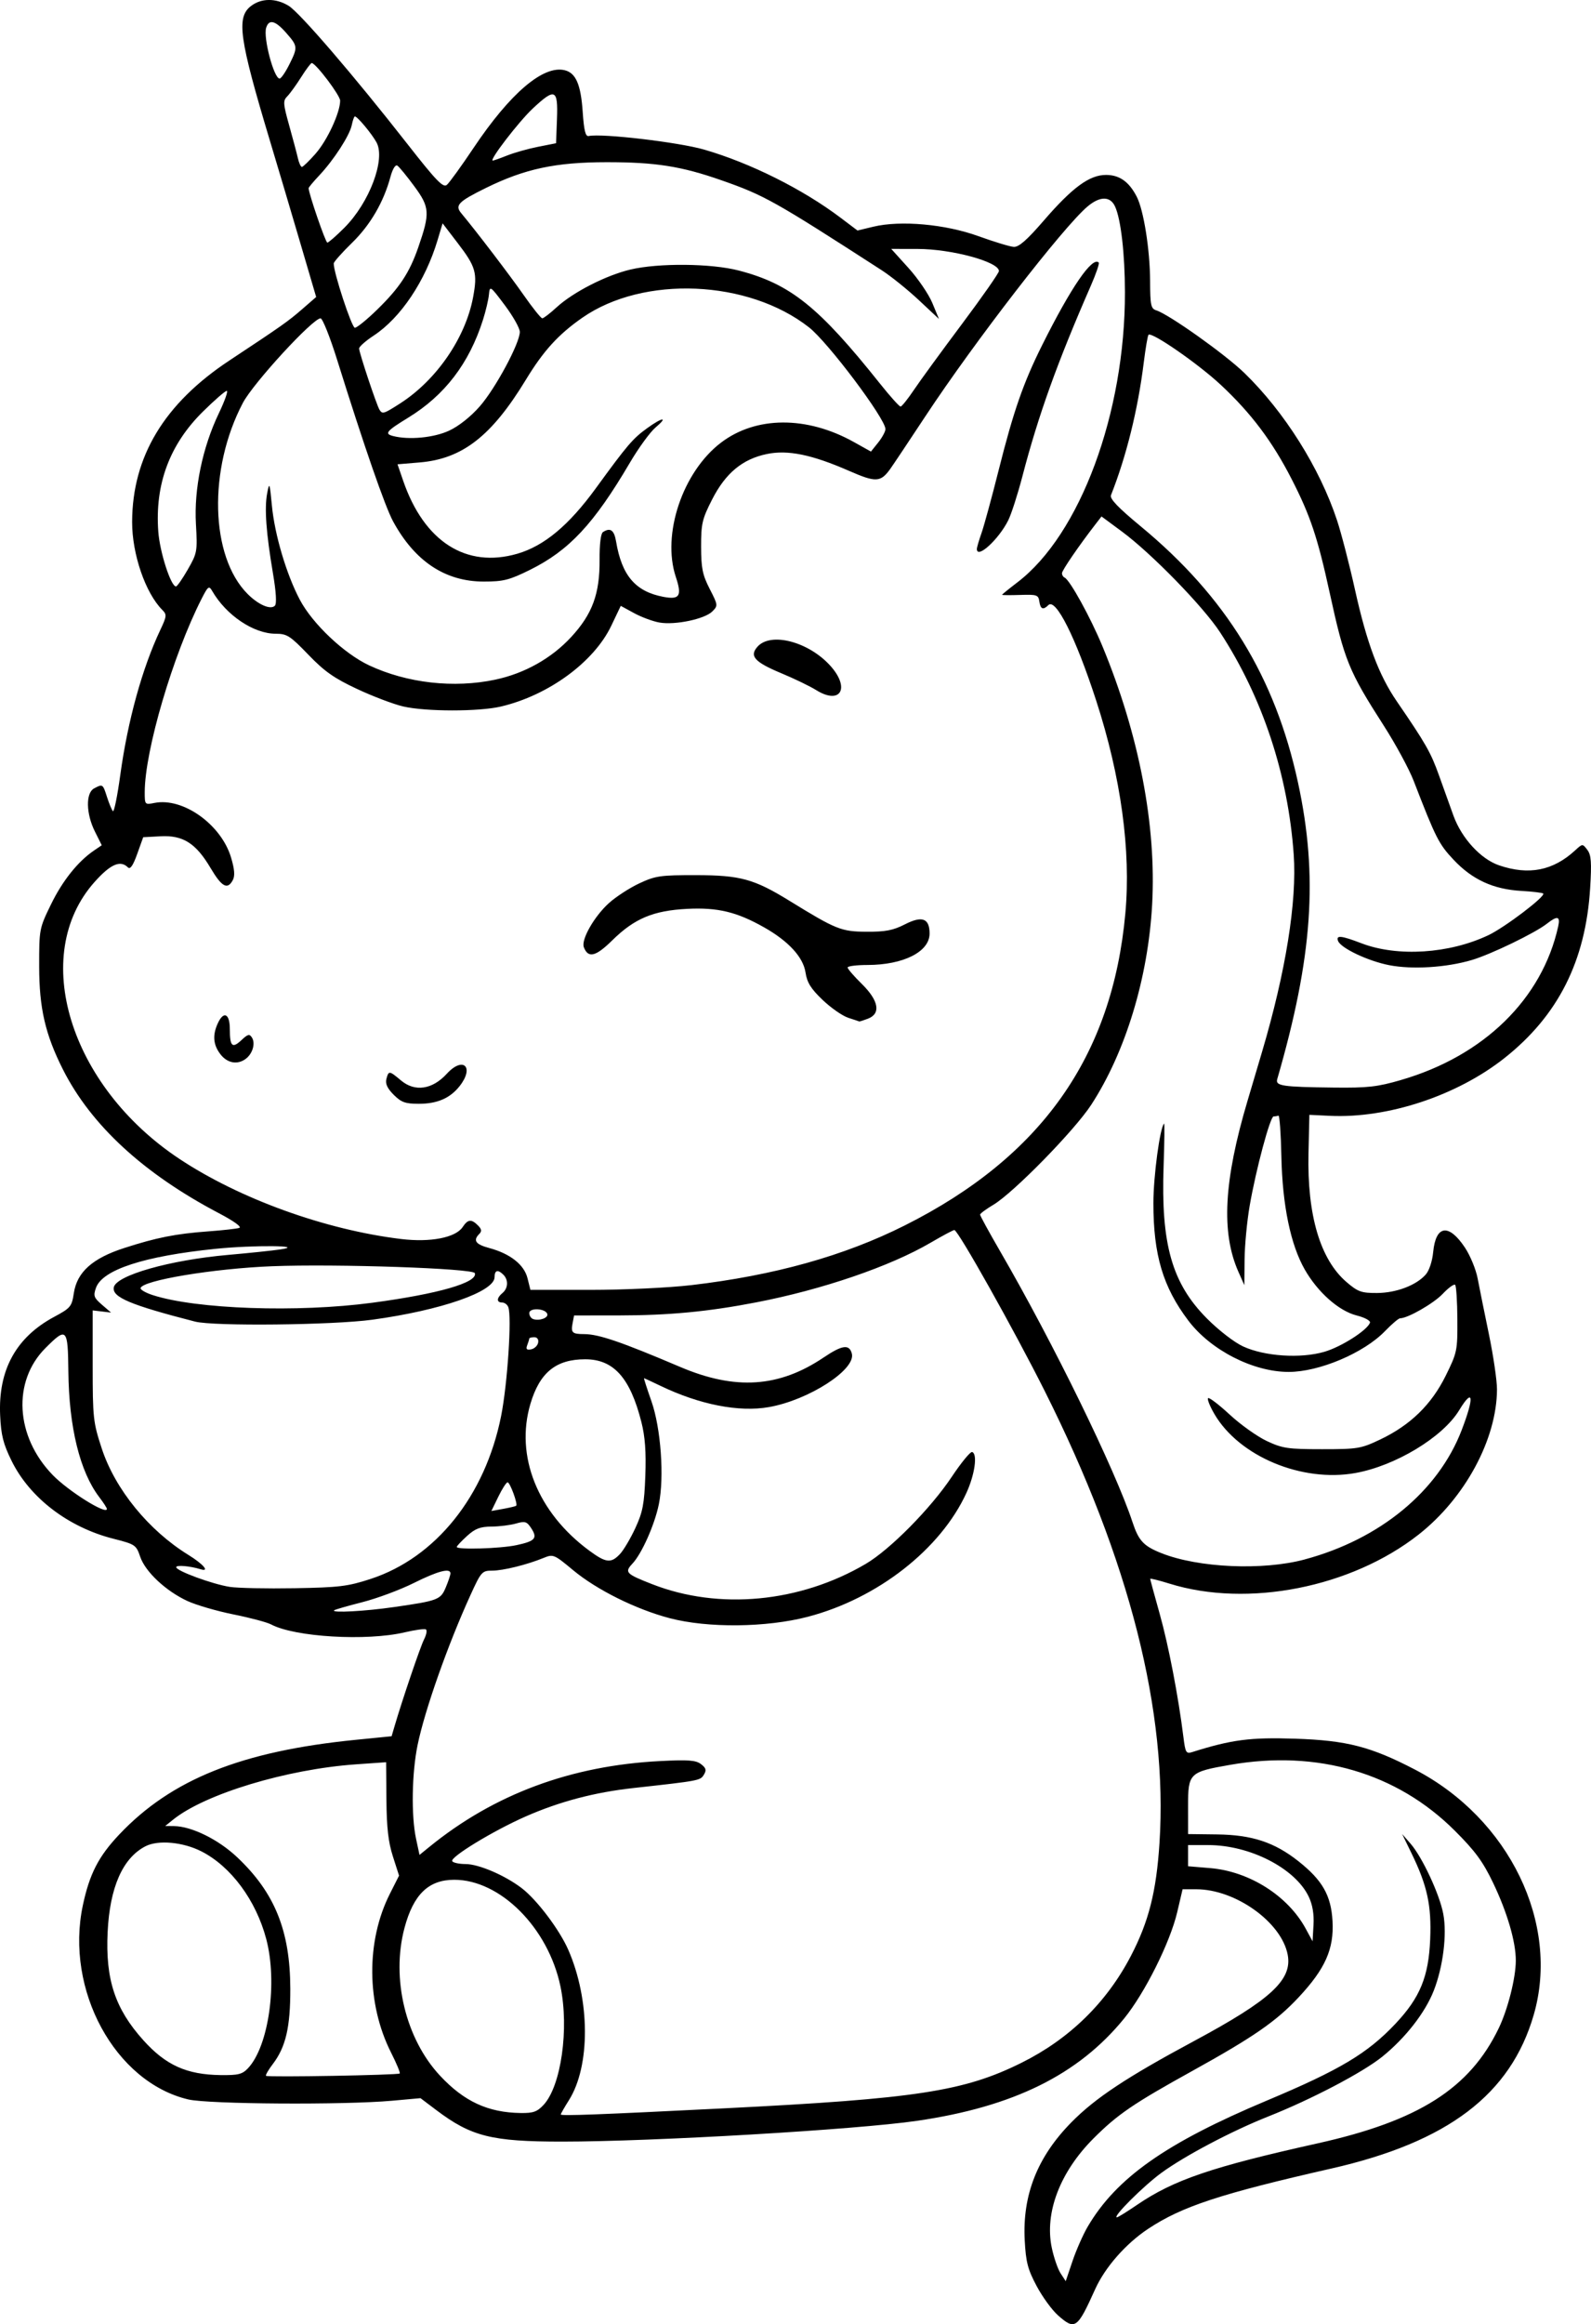 <?xml version="1.0" encoding="UTF-8" standalone="no"?>
<!-- Created with Inkscape (http://www.inkscape.org/) -->

<svg
   width="133.546mm"
   height="194.939mm"
   viewBox="0 0 133.547 194.939"
   version="1.1"
   id="svg1"
   xml:space="preserve"
   xmlns="http://www.w3.org/2000/svg"
   xmlns:svg="http://www.w3.org/2000/svg"><defs
     id="defs1" /><g
     id="layer1"
     transform="translate(-165.589,-570.677)"><path
       style="fill:#000000"
       d="m 254.4,764.88 c -0.5,-0.439 -1.309,-1.547 -1.796,-2.462 -0.747,-1.401 -0.904,-2.006 -1.001,-3.84 -0.2,-3.799 1.063,-6.992 3.91,-9.885 2.012,-2.045 4.625,-3.776 10.325,-6.837 6.421,-3.449 8.235,-5.119 7.84,-7.221 -0.512,-2.727 -4.381,-5.497 -7.678,-5.497 h -1.146 l -0.45,1.918 c -0.595,2.537 -2.721,6.792 -4.46,8.925 -3.839,4.711 -9.291,7.402 -17.387,8.58 -5.107,0.743 -22.187,1.743 -29.777,1.743 -5.923,0 -7.631,-0.427 -10.572,-2.646 l -1.323,-0.998 -2.381,0.215 c -4.021,0.364 -15.408,0.292 -17.105,-0.107 -6.155,-1.449 -10.365,-9.186 -8.857,-16.277 0.562,-2.642 1.316,-4.108 3.06,-5.95 4.382,-4.628 10.271,-6.983 19.837,-7.936 l 3.021,-0.301 0.233,-0.794 c 0.659,-2.249 2.173,-6.703 2.49,-7.327 0.199,-0.392 0.27,-0.769 0.157,-0.839 -0.112,-0.07 -0.916,0.041 -1.785,0.245 -3.197,0.752 -9.233,0.394 -11.211,-0.664 -0.336,-0.18 -1.754,-0.557 -3.152,-0.838 -1.398,-0.281 -3.142,-0.789 -3.875,-1.128 -1.81,-0.838 -3.535,-2.453 -3.959,-3.708 -0.336,-0.992 -0.419,-1.048 -2.251,-1.513 -3.79,-0.962 -7.018,-3.431 -8.547,-6.537 -0.7,-1.423 -0.882,-2.145 -0.958,-3.803 -0.175,-3.813 1.328,-6.552 4.54,-8.274 1.368,-0.734 1.475,-0.862 1.642,-1.974 0.266,-1.773 1.559,-2.934 4.23,-3.796 2.72,-0.878 4.32,-1.195 7.052,-1.396 1.215,-0.089 2.387,-0.22 2.606,-0.29 0.238,-0.077 -0.45,-0.573 -1.72,-1.24 -6.315,-3.318 -10.722,-7.378 -13.082,-12.053 -1.48,-2.932 -1.99,-5.139 -1.993,-8.629 -0.003,-3.138 0.009,-3.199 0.997,-5.224 0.964,-1.977 2.261,-3.597 3.611,-4.512 l 0.645,-0.438 -0.579,-1.16 c -0.744,-1.49 -0.776,-3.226 -0.067,-3.606 0.725,-0.388 0.736,-0.381 1.087,0.718 0.174,0.546 0.397,1.08 0.494,1.188 0.098,0.108 0.377,-1.261 0.622,-3.043 0.626,-4.555 1.838,-8.942 3.36,-12.161 0.541,-1.145 0.555,-1.285 0.168,-1.672 -1.42,-1.42 -2.543,-4.691 -2.535,-7.386 0.016,-5.479 2.697,-9.924 8.167,-13.539 4.395,-2.905 4.935,-3.286 6.103,-4.301 l 1.178,-1.023 -1.352,-4.597 c -0.744,-2.528 -1.889,-6.383 -2.546,-8.565 -2.556,-8.498 -2.808,-10.272 -1.596,-11.226 0.872,-0.686 2.094,-0.7 3.183,-0.036 0.933,0.569 5.485,5.861 9.96,11.579 2.42,3.092 3.007,3.701 3.317,3.444 0.207,-0.172 1.215,-1.565 2.24,-3.095 3.088,-4.611 5.872,-6.978 7.671,-6.521 0.923,0.234 1.338,1.2 1.494,3.475 0.109,1.591 0.234,2.098 0.505,2.041 1.122,-0.237 7.552,0.519 9.694,1.139 3.87,1.12 8.279,3.321 11.45,5.716 l 1.418,1.07 1.336,-0.321 c 2.286,-0.548 6.039,-0.21 8.814,0.794 1.31,0.474 2.643,0.879 2.964,0.9 0.425,0.028 1.106,-0.567 2.517,-2.2 2.405,-2.783 3.838,-3.835 5.228,-3.835 1.13,0 1.929,0.564 2.577,1.818 0.587,1.134 1.114,4.456 1.125,7.082 0.008,2.039 0.067,2.316 0.524,2.461 1.068,0.339 5.77,3.679 7.389,5.249 3.363,3.261 6.323,7.963 7.775,12.35 0.361,1.091 1.04,3.711 1.508,5.821 0.998,4.497 1.999,7.167 3.518,9.381 2.425,3.534 2.85,4.279 3.538,6.207 0.394,1.104 0.939,2.62 1.21,3.369 0.689,1.9 2.293,3.646 3.832,4.17 2.498,0.851 4.531,0.45 6.389,-1.26 0.615,-0.566 0.618,-0.566 1.018,-0.038 0.325,0.428 0.37,1.038 0.237,3.201 -0.375,6.12 -2.69,10.707 -7.203,14.272 -3.987,3.149 -9.792,5.065 -14.645,4.834 l -1.72,-0.082 -0.074,3.22 c -0.119,5.19 0.983,8.915 3.2,10.813 0.946,0.81 1.241,0.915 2.544,0.91 1.612,-0.006 3.288,-0.638 4.092,-1.542 0.293,-0.329 0.554,-1.114 0.629,-1.885 0.219,-2.278 1.311,-2.428 2.676,-0.367 0.438,0.662 0.914,1.817 1.056,2.567 0.142,0.75 0.567,2.852 0.944,4.671 0.377,1.819 0.683,3.907 0.681,4.641 -0.015,4.175 -2.683,9.116 -6.572,12.172 -5.662,4.449 -14.359,6.161 -20.921,4.119 -0.889,-0.277 -1.616,-0.457 -1.616,-0.401 0,0.056 0.36,1.383 0.8,2.949 0.739,2.629 1.564,6.917 1.991,10.345 0.161,1.292 0.224,1.397 0.743,1.234 3.309,-1.043 4.869,-1.245 8.637,-1.12 4.33,0.143 6.35,0.664 10.058,2.593 7.92,4.12 12.181,12.914 9.965,20.566 -1.932,6.669 -7.198,10.668 -16.98,12.891 -9.341,2.123 -12.556,3.181 -15.394,5.065 -1.875,1.244 -3.616,3.229 -4.443,5.065 -1.497,3.319 -1.681,3.449 -3.114,2.191 z m 2.496,-7.452 c 2.403,-4.087 6.567,-7.015 15.031,-10.567 6.137,-2.576 8.445,-3.953 10.796,-6.445 2.059,-2.182 2.783,-3.939 2.914,-7.075 0.119,-2.845 -0.242,-4.505 -1.572,-7.232 l -0.781,-1.601 0.696,0.794 c 0.987,1.127 2.445,4.248 2.757,5.905 0.324,1.718 -0.016,4.442 -0.803,6.445 -0.725,1.843 -2.373,3.955 -4.309,5.522 -1.627,1.317 -5.948,3.582 -9.565,5.016 -3.053,1.21 -7.007,3.293 -8.977,4.729 -1.517,1.106 -4.152,3.737 -3.743,3.737 0.087,0 0.841,-0.466 1.676,-1.036 3.087,-2.106 6.28,-3.193 15.189,-5.174 8.465,-1.882 12.753,-4.606 15.184,-9.647 0.765,-1.587 1.43,-4.212 1.436,-5.669 0.006,-1.57 -0.716,-4.044 -1.902,-6.52 -0.863,-1.8 -1.506,-2.676 -3.224,-4.389 -4.857,-4.843 -11.526,-6.797 -18.846,-5.52 -3.446,0.601 -3.541,0.694 -3.539,3.499 l 0.001,2.309 2.446,0.03 c 2.917,0.036 4.806,0.658 6.813,2.245 2.017,1.595 2.744,2.867 2.865,5.018 0.133,2.345 -0.608,4.009 -2.85,6.406 -1.883,2.013 -3.787,3.329 -8.94,6.18 -4.934,2.73 -6.261,3.636 -8.275,5.652 -2.813,2.816 -4.116,6.23 -3.5,9.167 0.172,0.821 0.506,1.787 0.742,2.148 l 0.429,0.655 0.569,-1.685 c 0.313,-0.926 0.889,-2.229 1.28,-2.895 z m -30.477,-9.918 c 16.06,-0.803 20.086,-1.42 24.91,-3.816 4.026,-2 7.15,-5.051 9.193,-8.978 1.493,-2.869 2.129,-5.382 2.393,-9.453 0.715,-11.019 -2.508,-23.706 -9.626,-37.9 -2.577,-5.138 -7.278,-13.508 -7.592,-13.518 -0.093,-0.003 -0.986,0.473 -1.984,1.057 -3.402,1.992 -9.098,3.94 -14.648,5.01 -4.053,0.782 -7.321,1.092 -11.547,1.095 l -3.742,0.003 -0.123,0.642 c -0.154,0.808 -0.038,0.918 0.97,0.922 1.225,0.004 3.096,0.644 8.067,2.757 4.623,1.966 8.295,1.722 12.035,-0.797 1.562,-1.052 2.156,-1.133 2.367,-0.324 0.35,1.339 -3.62,3.898 -6.96,4.486 -2.521,0.444 -5.829,-0.206 -9.121,-1.792 -0.718,-0.346 -1.332,-0.629 -1.363,-0.629 -0.031,0 0.247,0.863 0.618,1.918 0.8,2.275 1.095,6.39 0.622,8.668 -0.359,1.727 -1.428,4.126 -2.21,4.961 -0.685,0.731 -0.56,0.861 1.654,1.727 5.604,2.191 12.407,1.545 17.928,-1.703 2.039,-1.199 5.444,-4.643 7.213,-7.294 0.797,-1.195 1.569,-2.135 1.714,-2.089 0.471,0.149 0.23,1.885 -0.476,3.426 -2.164,4.728 -7.475,8.872 -13.322,10.396 -3.475,0.906 -8.399,0.955 -11.588,0.116 -2.841,-0.747 -6.129,-2.381 -8.113,-4.033 -1.582,-1.317 -1.667,-1.352 -2.459,-1.026 -1.394,0.574 -3.407,1.071 -4.332,1.071 -0.845,0 -0.924,0.089 -1.819,2.051 -1.898,4.159 -3.829,9.629 -4.436,12.567 -0.486,2.355 -0.545,5.935 -0.13,7.874 l 0.29,1.351 0.835,-0.679 c 5.426,-4.413 11.876,-6.81 19.356,-7.192 2.382,-0.122 3.007,-0.075 3.44,0.259 0.424,0.327 0.471,0.503 0.237,0.887 -0.3,0.491 -0.357,0.502 -5.925,1.117 -3.252,0.359 -6.184,1.132 -9.028,2.381 -2.718,1.194 -6.376,3.42 -6.169,3.754 0.081,0.131 0.586,0.239 1.124,0.24 1.103,0.003 3.297,0.944 4.706,2.019 1.276,0.973 3.175,3.488 3.916,5.185 1.837,4.21 1.858,9.738 0.047,12.606 -0.375,0.593 -0.681,1.13 -0.681,1.193 0,0.134 3.061,0.019 13.758,-0.516 z m -15.199,-0.29 c 1.468,-1.584 2.152,-6.39 1.413,-9.934 -1.024,-4.909 -5.05,-8.948 -8.915,-8.944 -2.159,0.002 -3.428,1.23 -4.177,4.043 -1.129,4.239 0.093,9.299 2.993,12.4 2.017,2.157 4.022,3.082 6.765,3.12 1.047,0.015 1.384,-0.105 1.92,-0.684 z m -12.078,-2.631 c 0.059,-0.056 -0.27,-0.846 -0.73,-1.757 -2.065,-4.084 -2.104,-9.344 -0.1,-13.308 l 0.773,-1.53 -0.517,-1.612 c -0.385,-1.199 -0.524,-2.416 -0.543,-4.756 l -0.025,-3.144 -2.525,0.177 c -5.815,0.407 -12.674,2.48 -15.357,4.641 l -0.661,0.533 0.718,0.006 c 1.494,0.012 3.747,1.121 5.34,2.629 3.143,2.974 4.428,6.158 4.442,11.003 0.009,3.228 -0.379,4.899 -1.47,6.329 -0.37,0.485 -0.625,0.929 -0.568,0.986 0.132,0.132 11.079,-0.06 11.224,-0.197 z m -12.734,-0.441 c 1.743,-1.855 2.495,-7.198 1.526,-10.849 -0.86,-3.241 -2.957,-6.073 -5.433,-7.336 -1.549,-0.79 -3.637,-0.982 -4.703,-0.431 -1.91,0.987 -2.993,3.443 -3.174,7.195 -0.192,3.973 0.618,6.428 2.994,9.07 1.888,2.1 3.638,2.89 6.487,2.927 1.482,0.019 1.823,-0.066 2.302,-0.576 z m 89.038,-14.38 c -1.133,-2.384 -4.932,-4.336 -8.441,-4.336 h -1.692 v 0.888 0.888 l 1.863,0.156 c 3.288,0.276 6.52,2.325 8.014,5.08 l 0.574,1.058 0.079,-1.366 c 0.053,-0.908 -0.08,-1.702 -0.397,-2.368 z m -76.808,-24.295 c 3.744,-0.541 3.935,-0.613 4.375,-1.668 0.213,-0.51 0.387,-1.032 0.387,-1.16 0,-0.478 -1.06,-0.201 -3.078,0.806 -1.145,0.571 -3.093,1.296 -4.33,1.61 -1.237,0.314 -2.299,0.621 -2.359,0.681 -0.231,0.231 2.596,0.078 5.005,-0.27 z m -1.942,-2.363 c 5.467,-1.784 9.616,-6.959 10.955,-13.661 0.535,-2.677 0.909,-8.344 0.603,-9.139 -0.081,-0.212 -0.314,-0.386 -0.517,-0.386 -0.483,0 -0.47,-0.381 0.028,-0.794 0.478,-0.397 0.514,-1.1 0.079,-1.535 -0.464,-0.464 -0.741,-0.389 -0.741,0.201 0,1.218 -4.491,2.781 -10.262,3.571 -3.306,0.453 -13.312,0.559 -14.874,0.159 -5.436,-1.395 -6.985,-2.047 -6.826,-2.875 0.194,-1.009 4.723,-2.292 9.604,-2.721 1.746,-0.154 3.711,-0.359 4.366,-0.457 2.255,-0.336 -2.225,-0.379 -5.424,-0.052 -6.017,0.615 -9.508,1.754 -10.043,3.276 -0.234,0.666 -0.176,0.829 0.501,1.412 l 0.766,0.659 -0.771,-0.091 -0.771,-0.091 v 4.63 c 0,4.384 0.04,4.753 0.76,6.949 1.122,3.423 3.937,6.876 7.284,8.936 1.236,0.761 1.814,1.439 1.018,1.196 -0.904,-0.276 -2.051,-0.373 -2.051,-0.173 0,0.309 3.039,1.425 4.498,1.652 0.655,0.102 3.096,0.152 5.424,0.112 3.75,-0.064 4.48,-0.153 6.393,-0.777 z m 78.406,-1.636 c 6.311,-1.69 11.2,-5.711 13.173,-10.834 1.084,-2.814 0.982,-3.634 -0.208,-1.675 -1.371,2.257 -5.351,4.661 -8.713,5.262 -4.493,0.803 -9.745,-1.393 -11.826,-4.944 -0.38,-0.649 -0.621,-1.251 -0.535,-1.337 0.086,-0.086 0.902,0.534 1.813,1.377 0.911,0.844 2.314,1.842 3.117,2.219 1.317,0.618 1.772,0.685 4.635,0.685 3.002,0 3.269,-0.045 4.895,-0.818 2.519,-1.199 4.293,-2.926 5.486,-5.341 0.962,-1.948 0.996,-2.11 0.98,-4.736 -0.009,-1.495 -0.093,-2.795 -0.186,-2.889 -0.093,-0.093 -0.562,0.245 -1.042,0.753 -0.762,0.806 -2.937,2.052 -3.582,2.052 -0.124,0 -0.696,0.487 -1.271,1.082 -1.771,1.831 -5.518,3.416 -8.077,3.416 -2.983,0 -6.553,-1.826 -8.43,-4.313 -2.127,-2.817 -2.927,-5.506 -2.927,-9.838 0,-2.265 0.546,-6.327 0.897,-6.678 0.049,-0.049 0.031,1.551 -0.04,3.557 -0.232,6.552 0.696,9.826 3.623,12.776 0.987,0.995 2.305,2.014 3.053,2.359 1.797,0.83 4.82,1.03 6.816,0.449 1.425,-0.414 3.625,-1.818 3.831,-2.445 0.054,-0.165 -0.442,-0.432 -1.118,-0.603 -1.495,-0.376 -3.261,-1.939 -4.357,-3.853 -1.192,-2.084 -1.877,-5.399 -1.962,-9.495 -0.04,-1.914 -0.151,-3.45 -0.248,-3.413 -0.097,0.036 -0.279,0.066 -0.403,0.066 -0.29,0 -1.485,4.456 -2.013,7.509 -0.223,1.292 -0.415,3.316 -0.425,4.498 l -0.019,2.148 -0.498,-1.121 c -1.463,-3.292 -1.229,-7.65 0.769,-14.357 0.282,-0.946 0.83,-2.791 1.217,-4.101 1.988,-6.713 2.933,-12.599 2.656,-16.536 -0.471,-6.705 -2.626,-13.203 -6.179,-18.642 -1.412,-2.162 -5.76,-6.621 -8.24,-8.454 l -1.714,-1.266 -0.481,0.621 c -1.43,1.848 -2.838,3.902 -2.838,4.141 0,0.15 0.097,0.312 0.214,0.361 0.435,0.179 2.179,3.337 3.188,5.777 3.07,7.415 4.533,15.021 4.166,21.653 -0.34,6.149 -2.232,12.367 -5.109,16.788 -1.396,2.146 -6.522,7.381 -8.215,8.39 -0.61,0.364 -1.113,0.735 -1.117,0.826 -0.004,0.09 0.745,1.46 1.663,3.043 4.475,7.713 9.673,18.338 11.132,22.757 0.514,1.557 0.928,2 2.421,2.595 3.1,1.234 8.51,1.473 12.028,0.531 z m -57.476,-0.45 c 0.308,-0.328 0.89,-1.31 1.294,-2.183 0.622,-1.343 0.75,-2.016 0.837,-4.383 0.073,-1.999 -0.02,-3.281 -0.328,-4.498 -0.94,-3.72 -2.33,-5.274 -4.718,-5.274 -2.454,0 -3.819,1.108 -4.599,3.737 -1.298,4.372 0.6,9.112 4.929,12.305 1.412,1.041 1.838,1.09 2.584,0.295 z m -8.685,-0.748 c 1.579,-0.339 1.789,-0.582 1.234,-1.428 -0.365,-0.558 -0.517,-0.603 -1.278,-0.385 -0.475,0.136 -1.4,0.251 -2.056,0.255 -0.944,0.006 -1.371,0.17 -2.052,0.79 -0.473,0.43 -0.86,0.843 -0.86,0.918 0,0.249 3.66,0.14 5.012,-0.15 z m -34.38,-3.039 c 0,-0.083 -0.289,-0.529 -0.643,-0.992 -1.625,-2.131 -2.542,-5.863 -2.591,-10.551 -0.038,-3.629 -0.14,-3.733 -1.919,-1.953 -2.796,2.796 -2.534,7.418 0.604,10.651 1.316,1.357 4.55,3.378 4.55,2.845 z m 34.356,-0.264 c 0.155,-0.134 -0.517,-1.967 -0.722,-1.967 -0.105,0 -0.454,0.541 -0.776,1.203 l -0.585,1.203 0.995,-0.18 c 0.547,-0.099 1.036,-0.216 1.087,-0.259 z m 1.842,-13.678 c 0.054,-0.28 -0.075,-0.46 -0.328,-0.46 -0.229,0 -0.416,0.05 -0.416,0.111 0,0.061 -0.077,0.311 -0.171,0.556 -0.129,0.335 -0.048,0.422 0.328,0.349 0.274,-0.053 0.538,-0.303 0.587,-0.556 z m 0.768,-2.412 c -0.155,-0.473 -1.512,-0.537 -1.512,-0.072 0,0.216 0.149,0.442 0.331,0.504 0.522,0.176 1.288,-0.104 1.181,-0.432 z m -14.681,-0.94 c 5.551,-0.742 8.86,-1.697 8.6,-2.481 -0.133,-0.4 -11.641,-0.792 -17.026,-0.58 -4.919,0.194 -10.894,1.188 -11.031,1.835 -0.028,0.131 0.426,0.393 1.008,0.582 3.648,1.187 12.164,1.484 18.449,0.644 z m 26.738,-1.472 c 7.004,-0.819 12.858,-2.454 17.957,-5.015 11.455,-5.752 17.412,-14.174 18.508,-26.164 0.482,-5.272 -0.366,-11.453 -2.45,-17.861 -1.722,-5.296 -3.392,-8.623 -4.014,-8 -0.436,0.436 -0.663,0.343 -0.756,-0.31 -0.077,-0.546 -0.211,-0.591 -1.606,-0.544 -0.837,0.028 -1.521,0.023 -1.521,-0.012 0,-0.035 0.579,-0.505 1.287,-1.045 5.266,-4.016 9.044,-14.206 9.026,-24.342 -0.006,-3.225 -0.337,-6.1 -0.827,-7.175 -0.404,-0.886 -1.265,-0.888 -2.313,-0.006 -2.032,1.71 -9.482,11.339 -13.6,17.579 -1.393,2.11 -2.723,4.102 -2.956,4.427 -0.814,1.134 -1.208,1.153 -3.46,0.168 -3.126,-1.367 -5.14,-1.779 -6.903,-1.413 -2.048,0.425 -3.466,1.602 -4.595,3.816 -0.834,1.635 -0.926,2.028 -0.922,3.957 0.003,1.804 0.117,2.362 0.72,3.538 0.702,1.367 0.706,1.407 0.218,1.895 -0.637,0.637 -3.123,1.158 -4.431,0.928 -0.555,-0.098 -1.514,-0.452 -2.13,-0.788 l -1.121,-0.611 -0.797,1.67 c -1.454,3.046 -5.266,5.834 -9.264,6.775 -1.85,0.435 -6.308,0.432 -8.202,-0.007 -0.8,-0.185 -2.54,-0.844 -3.865,-1.464 -1.937,-0.906 -2.741,-1.471 -4.099,-2.881 -1.522,-1.58 -1.793,-1.754 -2.732,-1.754 -1.856,0 -4.161,-1.55 -5.339,-3.591 -0.266,-0.46 -0.346,-0.401 -0.884,0.654 -2.411,4.725 -4.776,12.763 -4.776,16.229 0,1.046 0.013,1.06 0.817,0.899 2.396,-0.479 5.608,1.81 6.431,4.584 0.295,0.992 0.336,1.534 0.145,1.891 -0.447,0.834 -0.925,0.574 -1.866,-1.014 -1.232,-2.081 -2.308,-2.764 -4.192,-2.664 l -1.463,0.078 -0.503,1.404 c -0.353,0.985 -0.587,1.32 -0.783,1.124 -0.632,-0.632 -1.467,-0.265 -2.799,1.23 -5.469,6.136 -2.103,17.108 7.124,23.222 5.066,3.357 12.251,5.952 18.615,6.722 2.455,0.297 4.569,-0.114 5.161,-1.004 0.438,-0.659 0.73,-0.691 1.283,-0.138 0.309,0.309 0.338,0.49 0.113,0.714 -0.545,0.545 -0.315,0.875 0.824,1.18 1.764,0.472 2.939,1.395 3.222,2.53 l 0.245,0.983 h 5.048 c 2.794,0 6.557,-0.177 8.428,-0.395 z m -24.951,-15.973 c -0.532,-0.532 -0.714,-0.926 -0.61,-1.323 0.187,-0.714 0.235,-0.709 1.226,0.124 1.165,0.981 2.626,0.768 3.843,-0.56 1.372,-1.497 2.341,-0.572 1.079,1.032 -0.8,1.017 -1.879,1.486 -3.423,1.486 -1.14,0 -1.477,-0.121 -2.114,-0.758 z m -14.528,-3.379 c -0.617,-0.785 -0.694,-1.605 -0.241,-2.598 0.495,-1.086 1.016,-0.843 1.016,0.473 0,1.459 0.204,1.648 0.986,0.913 0.533,-0.5 0.666,-0.531 0.873,-0.201 0.303,0.482 0.056,1.339 -0.509,1.77 -0.694,0.528 -1.541,0.386 -2.125,-0.357 z m 52.684,-3.077 c -0.481,-0.154 -1.448,-0.827 -2.148,-1.494 -0.991,-0.945 -1.309,-1.456 -1.438,-2.306 -0.194,-1.284 -1.426,-2.625 -3.476,-3.784 -2.291,-1.295 -3.892,-1.681 -6.445,-1.552 -2.856,0.144 -4.436,0.806 -6.3,2.641 -1.391,1.37 -2.023,1.523 -2.386,0.578 -0.243,-0.633 0.866,-2.582 2.108,-3.704 0.579,-0.523 1.723,-1.266 2.54,-1.649 1.361,-0.638 1.768,-0.697 4.794,-0.692 3.695,0.006 4.848,0.323 7.821,2.153 3.915,2.409 4.342,2.581 6.465,2.593 1.591,0.009 2.234,-0.115 3.232,-0.625 1.438,-0.735 2.061,-0.5 2.061,0.778 0,1.527 -2.193,2.633 -5.226,2.635 -0.909,8.1e-4 -1.654,0.096 -1.654,0.211 0,0.115 0.536,0.735 1.191,1.378 1.426,1.4 1.619,2.496 0.512,2.917 -0.373,0.142 -0.701,0.246 -0.728,0.231 -0.027,-0.015 -0.443,-0.153 -0.924,-0.307 z m -2.697,-27.487 c -0.509,-0.318 -1.806,-0.946 -2.882,-1.394 -2.298,-0.957 -2.748,-1.458 -2.027,-2.255 1.119,-1.237 4.283,-0.404 6.098,1.606 1.7,1.881 0.86,3.323 -1.19,2.042 z m 13.494,-11.832 c 0,-0.127 0.175,-0.729 0.39,-1.337 0.214,-0.608 0.86,-2.974 1.435,-5.259 1.252,-4.978 2.072,-7.334 3.655,-10.503 2.422,-4.851 4.213,-7.461 4.75,-6.925 0.071,0.071 -0.227,0.944 -0.663,1.94 -2.807,6.411 -4.409,10.868 -5.739,15.965 -0.398,1.528 -0.938,3.203 -1.198,3.721 -0.808,1.609 -2.63,3.27 -2.63,2.397 z m 35.61,44.535 c 6.942,-2.012 11.842,-6.799 13.187,-12.884 0.189,-0.856 -0.067,-0.916 -0.949,-0.223 -0.998,0.785 -4.697,2.573 -6.309,3.049 -2.134,0.63 -4.991,0.808 -6.93,0.43 -1.774,-0.346 -4.06,-1.428 -4.291,-2.032 -0.192,-0.501 0.263,-0.456 1.961,0.195 3.025,1.16 7.379,0.881 10.666,-0.682 1.388,-0.661 4.818,-3.266 4.594,-3.49 -0.067,-0.067 -0.898,-0.166 -1.848,-0.221 -2.345,-0.136 -4.109,-0.947 -5.672,-2.608 -1.246,-1.324 -1.487,-1.799 -3.354,-6.62 -0.387,-1 -1.516,-3.084 -2.509,-4.63 -2.943,-4.586 -3.301,-5.462 -4.535,-11.121 -1.02,-4.674 -1.628,-6.492 -3.194,-9.55 -1.621,-3.167 -3.397,-5.529 -5.947,-7.91 -1.889,-1.764 -5.803,-4.474 -6.073,-4.205 -0.068,0.068 -0.249,1.125 -0.401,2.349 -0.488,3.929 -1.458,7.845 -2.749,11.105 -0.118,0.297 0.589,1.036 2.495,2.611 7.162,5.918 11.282,12.626 13.205,21.502 1.701,7.853 1.227,14.619 -1.744,24.865 -0.165,0.57 0.418,0.657 4.722,0.708 2.876,0.034 3.67,-0.055 5.675,-0.636 z m -76.02,-33.58 c 2.453,-0.52 4.709,-1.787 6.356,-3.57 1.782,-1.929 2.406,-3.626 2.385,-6.486 -0.01,-1.3 0.1,-2.198 0.283,-2.317 0.618,-0.403 0.941,-0.172 1.102,0.79 0.48,2.86 1.626,4.199 3.971,4.642 1.369,0.258 1.575,-0.073 1.042,-1.676 -1.186,-3.571 0.572,-8.799 3.784,-11.251 2.931,-2.238 7.209,-2.262 11.155,-0.062 l 1.441,0.804 0.608,-0.759 c 0.334,-0.418 0.608,-0.924 0.609,-1.124 0.003,-0.868 -4.814,-7.278 -6.413,-8.533 -5.102,-4.005 -13.906,-4.379 -19.032,-0.81 -2.012,1.401 -3.257,2.768 -4.733,5.194 -2.878,4.732 -5.331,6.642 -8.914,6.943 l -1.864,0.156 0.473,1.376 c 1.759,5.114 5.295,7.373 9.587,6.125 2.248,-0.654 4.317,-2.377 6.58,-5.482 2.668,-3.661 3.103,-4.17 4.305,-5.041 1.305,-0.945 1.812,-0.99 0.71,-0.063 -0.452,0.38 -1.427,1.72 -2.166,2.977 -3.009,5.112 -5.093,7.342 -8.383,8.968 -1.719,0.849 -2.219,0.976 -3.865,0.976 -3.235,0 -5.791,-1.695 -7.615,-5.051 -0.677,-1.246 -2.442,-6.338 -4.687,-13.521 -0.602,-1.928 -1.232,-3.506 -1.399,-3.506 -0.653,0 -5.645,5.429 -6.52,7.09 -2.929,5.561 -2.747,12.88 0.397,16.029 0.908,0.909 1.925,1.348 2.287,0.986 0.165,-0.165 0.108,-1.133 -0.161,-2.722 -0.573,-3.39 -0.722,-5.449 -0.486,-6.699 0.187,-0.988 0.213,-0.919 0.398,1.022 0.232,2.44 1.22,5.769 2.343,7.894 1.064,2.014 3.713,4.52 5.816,5.505 3.191,1.493 7.115,1.937 10.603,1.198 z m -25.823,-9.238 c 0.789,-1.374 0.813,-1.508 0.681,-3.822 -0.168,-2.94 0.552,-6.415 1.92,-9.269 0.498,-1.039 0.799,-1.889 0.669,-1.889 -0.13,0 -1.027,0.779 -1.993,1.731 -2.806,2.765 -4.048,6.097 -3.755,10.072 0.127,1.727 1.055,4.601 1.485,4.601 0.097,0 0.544,-0.641 0.994,-1.424 z m 21.929,-11.639 c 0.815,-0.379 1.824,-1.179 2.584,-2.048 1.318,-1.506 3.355,-5.294 3.355,-6.238 0,-0.308 -0.566,-1.313 -1.257,-2.235 -1.238,-1.65 -1.258,-1.664 -1.336,-0.886 -0.043,0.434 -0.268,1.385 -0.5,2.112 -1.161,3.651 -3.206,6.324 -6.273,8.202 -1.837,1.125 -2.021,1.345 -1.284,1.537 1.329,0.347 3.436,0.148 4.71,-0.445 z m -4.108,-2.287 c 3.057,-1.961 5.493,-5.508 6.128,-8.919 0.377,-2.029 0.231,-2.539 -1.299,-4.536 l -1.264,-1.65 -0.42,1.403 c -1.031,3.442 -3.096,6.525 -5.371,8.018 -0.665,0.437 -1.212,0.92 -1.216,1.075 -0.007,0.324 1.463,4.736 1.711,5.139 0.24,0.388 0.354,0.353 1.729,-0.529 z m 43.12,-1.123 c 0.509,-0.758 2.325,-3.247 4.035,-5.531 1.71,-2.284 3.109,-4.287 3.109,-4.45 0,-0.775 -3.961,-1.85 -6.835,-1.854 l -2.205,-0.003 1.447,1.599 c 0.796,0.879 1.697,2.201 2.003,2.938 l 0.556,1.339 -1.698,-1.588 c -0.934,-0.873 -2.331,-1.997 -3.105,-2.497 -9.015,-5.818 -9.848,-6.285 -13.446,-7.544 -3.378,-1.182 -5.54,-1.523 -9.657,-1.52 -4.268,0.003 -6.85,0.553 -10.11,2.155 -2.323,1.142 -2.636,1.46 -2.085,2.121 1.267,1.519 4.081,5.206 5.25,6.88 0.744,1.066 1.444,1.938 1.554,1.938 0.111,0 0.654,-0.417 1.208,-0.926 1.376,-1.265 4.153,-2.684 6.194,-3.165 2.373,-0.559 6.788,-0.518 9.101,0.086 4.324,1.128 6.696,3.028 11.854,9.496 0.841,1.055 1.614,1.915 1.717,1.911 0.103,-0.004 0.604,-0.627 1.113,-1.385 z m -45.04,-6.751 c 1.873,-1.827 2.708,-3.093 3.444,-5.219 0.998,-2.885 0.967,-3.355 -0.336,-5.124 -0.633,-0.86 -1.274,-1.64 -1.425,-1.733 -0.159,-0.099 -0.398,0.291 -0.57,0.93 -0.573,2.129 -1.688,4.045 -3.225,5.544 -0.842,0.822 -1.535,1.601 -1.54,1.732 -0.028,0.719 1.51,5.398 1.773,5.398 0.172,0 1.018,-0.688 1.879,-1.528 z m -2.759,-6.862 c 2.104,-2.104 3.473,-5.74 2.696,-7.162 -0.396,-0.724 -1.607,-2.175 -1.815,-2.175 -0.062,0 -0.179,0.327 -0.26,0.728 -0.177,0.868 -1.509,2.927 -2.738,4.23 -0.486,0.516 -0.884,0.993 -0.884,1.06 0,0.435 1.42,4.566 1.57,4.566 0.102,0 0.746,-0.561 1.431,-1.247 z m -2.407,-6.227 c 0.975,-1.107 2.052,-3.433 2.052,-4.433 0,-0.439 -2.01,-3.102 -2.381,-3.155 -0.073,-0.011 -0.475,0.523 -0.893,1.186 -0.419,0.663 -0.944,1.387 -1.167,1.611 -0.365,0.365 -0.348,0.611 0.162,2.433 0.312,1.115 0.642,2.354 0.733,2.755 0.091,0.4 0.241,0.728 0.335,0.729 0.093,5.2e-4 0.616,-0.505 1.161,-1.124 z m 16.077,0.166 c 0.589,-0.236 1.753,-0.563 2.585,-0.728 l 1.514,-0.299 0.077,-2.051 c 0.094,-2.501 -0.164,-2.61 -2.035,-0.859 -1.176,1.1 -3.686,4.365 -3.356,4.365 0.079,0 0.626,-0.193 1.215,-0.429 z m -18.306,-7.604 c 0.74,-1.481 0.732,-1.561 -0.245,-2.674 -0.916,-1.044 -1.446,-1.181 -1.683,-0.437 -0.262,0.824 0.648,4.264 1.127,4.264 0.123,0 0.483,-0.519 0.8,-1.153 z"
       id="path1" /></g></svg>
